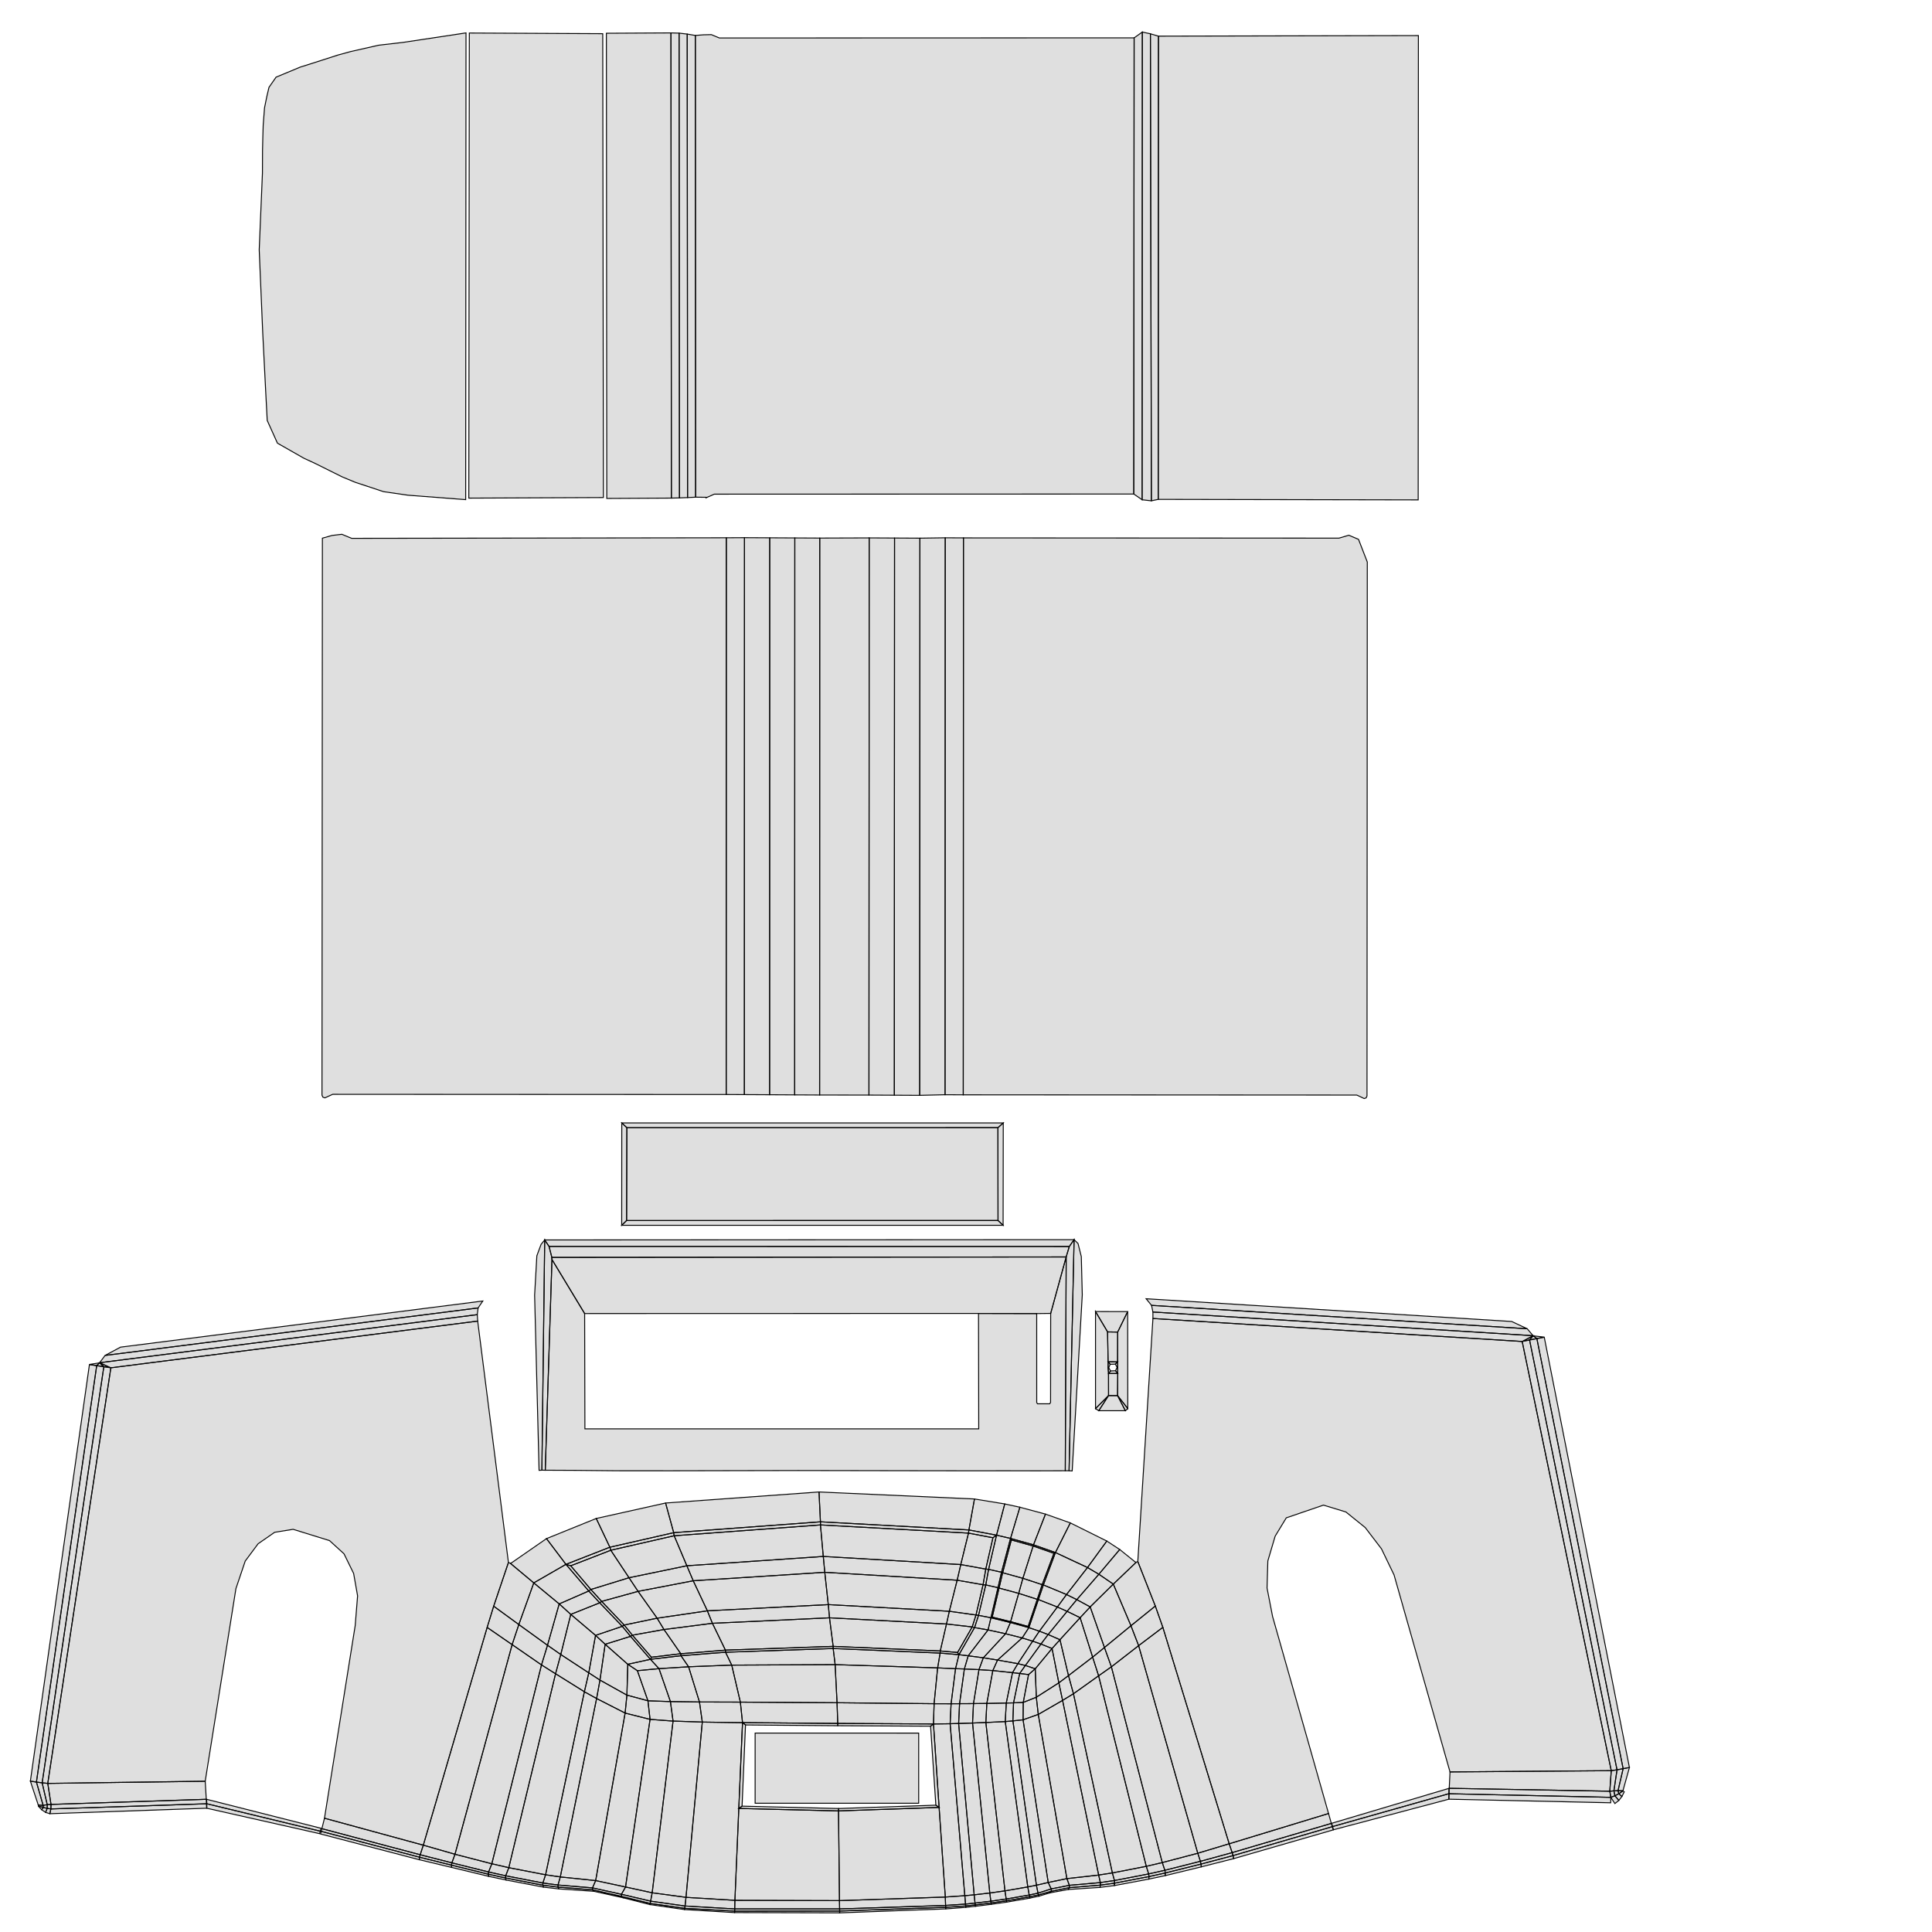 <?xml version="1.0" standalone="no"?>
<!DOCTYPE svg PUBLIC "-//W3C//DTD SVG 1.1//EN" 
  "http://www.w3.org/Graphics/SVG/1.1/DTD/svg11.dtd">
<svg width="2048" height="2048" viewBox="0 0 2048 2048"
     xmlns="http://www.w3.org/2000/svg" version="1.1">
<desc>'machine3.blend', Machine, (Blender 2.78 (sub 0))</desc>
<polygon stroke="black" stroke-width="1" fill="grey" fill-opacity="0.25" points="711.251,34.887 642.792,35.262 643.227,528.379 711.687,528.004 " />
<polygon stroke="black" stroke-width="1" fill="grey" fill-opacity="0.25" points="639.625,527.413 638.926,35.704 497.512,35.015 496.952,528.036 " />
<polygon stroke="black" stroke-width="1" fill="grey" fill-opacity="0.25" points="280.409,114.288 278.992,132.610 278.591,145.861 278.283,159.344 278.249,167.387 278.195,183.526 274.773,264.739 278.516,353.069 280.470,391.602 281.889,419.589 283.268,445.692 294.097,469.779 322.041,485.694 334.021,491.237 362.709,505.507 376.519,511.235 406.565,521.185 432.503,524.946 493.631,529.638 493.986,34.870 427.163,44.949 401.353,47.929 371.625,54.668 358.090,58.390 330.041,67.418 318.318,71.111 292.640,81.788 285.127,92.586 282.823,102.395 " />
<polygon stroke="black" stroke-width="1" fill="grey" fill-opacity="0.25" points="1184.788,1412.041 1195.370,1390.362 1161.293,1390.300 1174.093,1411.872 " />
<polygon stroke="black" stroke-width="1" fill="grey" fill-opacity="0.25" points="1184.700,1479.446 1184.877,1455.886 1175.075,1455.998 1175.103,1479.377 " />
<polygon stroke="black" stroke-width="1" fill="grey" fill-opacity="0.25" points="1195.490,1493.149 1195.370,1390.362 1184.788,1412.041 1184.703,1443.598 1184.842,1449.413 1184.877,1455.886 1184.700,1479.446 " />
<polygon stroke="black" stroke-width="1" fill="grey" fill-opacity="0.25" points="1184.191,1449.405 1182.470,1453.030 1184.877,1455.886 1184.842,1449.413 " />
<polygon stroke="black" stroke-width="1" fill="grey" fill-opacity="0.25" points="1176.886,1446.231 1182.275,1446.034 1184.703,1443.598 1174.625,1443.541 " />
<polygon stroke="black" stroke-width="1" fill="grey" fill-opacity="0.25" points="973.845,1837.157 886.395,1837.156 800.472,1837.156 800.472,1911.519 886.391,1911.519 973.845,1911.520 " />
<polygon stroke="black" stroke-width="1" fill="grey" fill-opacity="0.25" points="1057.853,1195.408 1063.494,1190.367 659.113,1190.367 664.513,1195.435 " />
<polygon stroke="black" stroke-width="1" fill="grey" fill-opacity="0.25" points="1057.956,1293.803 1063.331,1298.872 1063.494,1190.367 1057.853,1195.408 " />
<polygon stroke="black" stroke-width="1" fill="grey" fill-opacity="0.25" points="1057.853,1195.408 664.513,1195.435 664.202,1293.841 1057.956,1293.803 " />
<polygon stroke="black" stroke-width="1" fill="grey" fill-opacity="0.25" points="1503.330,529.894 1503.550,37.710 1228.024,38.321 1227.784,529.349 " />
<polygon stroke="black" stroke-width="1" fill="grey" fill-opacity="0.25" points="868.950,570.380 868.827,1160.747 921.135,1160.817 921.370,570.194 " />
<polygon stroke="black" stroke-width="1" fill="grey" fill-opacity="0.25" points="1220.507,530.875 1219.485,35.829 1210.900,33.975 1210.666,529.767 " />
<polygon stroke="black" stroke-width="1" fill="grey" fill-opacity="0.25" points="94.847,1446.360 102.544,1447.528 105.536,1444.695 " />
<polygon stroke="black" stroke-width="1" fill="grey" fill-opacity="0.25" points="102.544,1447.528 110.084,1448.703 105.536,1444.695 " />
<polygon stroke="black" stroke-width="1" fill="grey" fill-opacity="0.25" points="110.084,1448.703 116.609,1449.678 105.536,1444.695 " />
<polygon stroke="black" stroke-width="1" fill="grey" fill-opacity="0.25" points="1614.613,1421.649 1621.439,1420.305 1625.222,1416.039 " />
<polygon stroke="black" stroke-width="1" fill="grey" fill-opacity="0.25" points="1621.439,1420.305 1629.069,1418.848 1625.222,1416.039 " />
<polygon stroke="black" stroke-width="1" fill="grey" fill-opacity="0.25" points="1629.069,1418.848 1636.927,1417.390 1625.222,1416.039 " />
<polygon stroke="black" stroke-width="1" fill="grey" fill-opacity="0.25" points="711.251,34.887 711.687,528.004 720.286,527.792 719.866,35.125 " />
<polygon stroke="black" stroke-width="1" fill="grey" fill-opacity="0.25" points="719.866,35.125 720.286,527.792 728.861,527.445 728.490,36.128 " />
<polygon stroke="black" stroke-width="1" fill="grey" fill-opacity="0.25" points="728.490,36.128 728.861,527.445 737.403,527.020 737.099,37.570 " />
<polygon stroke="black" stroke-width="1" fill="grey" fill-opacity="0.25" points="1177.295,1453.260 1175.241,1449.785 1174.588,1449.849 1175.075,1455.998 " />
<polygon stroke="black" stroke-width="1" fill="grey" fill-opacity="0.25" points="1175.241,1449.785 1176.886,1446.231 1174.625,1443.541 1174.588,1449.849 " />
<polygon stroke="black" stroke-width="1" fill="grey" fill-opacity="0.25" points="1182.470,1453.030 1177.295,1453.260 1175.075,1455.998 1184.877,1455.886 " />
<polygon stroke="black" stroke-width="1" fill="grey" fill-opacity="0.25" points="1182.275,1446.034 1184.191,1449.405 1184.842,1449.413 1184.703,1443.598 " />
<polygon stroke="black" stroke-width="1" fill="grey" fill-opacity="0.25" points="1161.293,1390.300 1161.293,1493.180 1175.103,1479.377 1175.075,1455.998 1174.588,1449.849 1174.625,1443.541 1174.093,1411.872 " />
<polygon stroke="black" stroke-width="1" fill="grey" fill-opacity="0.25" points="1164.733,1495.439 1175.103,1479.377 1161.293,1493.180 " />
<polygon stroke="black" stroke-width="1" fill="grey" fill-opacity="0.25" points="1192.949,1495.438 1184.700,1479.446 1175.103,1479.377 1164.733,1495.439 " />
<polygon stroke="black" stroke-width="1" fill="grey" fill-opacity="0.25" points="1195.490,1493.149 1184.700,1479.446 1192.949,1495.438 " />
<polygon stroke="black" stroke-width="1" fill="grey" fill-opacity="0.25" points="664.513,1195.435 659.113,1190.367 659.020,1298.884 664.202,1293.841 " />
<polygon stroke="black" stroke-width="1" fill="grey" fill-opacity="0.25" points="1184.703,1443.598 1184.788,1412.041 1174.093,1411.872 1174.625,1443.541 " />
<polygon stroke="black" stroke-width="1" fill="grey" fill-opacity="0.25" points="1057.956,1293.803 664.202,1293.841 659.020,1298.884 1063.331,1298.872 " />
<polygon stroke="black" stroke-width="1" fill="grey" fill-opacity="0.25" points="1227.784,529.349 1228.024,38.321 1219.485,35.829 1220.507,530.875 " />
<polygon stroke="black" stroke-width="1" fill="grey" fill-opacity="0.25" points="1210.666,529.767 1210.900,33.975 1202.210,40.125 1201.856,523.686 " />
<polygon stroke="black" stroke-width="1" fill="grey" fill-opacity="0.25" points="1202.210,40.125 762.556,40.261 754.078,36.708 745.579,36.903 737.099,37.570 737.403,527.020 748.794,527.169 748.616,527.647 757.162,523.821 1201.856,523.686 " />
<polygon stroke="black" stroke-width="1" fill="grey" fill-opacity="0.25" points="1438.241,1160.804 1446.125,1164.519 1448.168,1163.765 1449.079,1161.788 1449.383,595.735 1440.082,571.727 1429.819,567.358 1419.425,570.437 1021.275,570.191 1021.090,1160.557 " />
<polygon stroke="black" stroke-width="1" fill="grey" fill-opacity="0.25" points="1021.090,1160.557 1021.275,570.191 1001.961,570.087 1001.774,1160.453 " />
<polygon stroke="black" stroke-width="1" fill="grey" fill-opacity="0.25" points="1001.961,570.087 975.130,570.480 974.895,1161.103 1001.774,1160.453 " />
<polygon stroke="black" stroke-width="1" fill="grey" fill-opacity="0.25" points="948.249,570.336 948.014,1160.959 974.895,1161.103 975.130,570.480 " />
<polygon stroke="black" stroke-width="1" fill="grey" fill-opacity="0.25" points="948.249,570.336 921.370,570.194 921.135,1160.817 948.014,1160.959 " />
<polygon stroke="black" stroke-width="1" fill="grey" fill-opacity="0.25" points="769.800,1160.224 789.069,1160.325 789.194,569.959 769.926,570.063 " />
<polygon stroke="black" stroke-width="1" fill="grey" fill-opacity="0.25" points="789.194,569.959 789.069,1160.325 815.828,1160.467 815.952,570.100 " />
<polygon stroke="black" stroke-width="1" fill="grey" fill-opacity="0.25" points="815.828,1160.467 842.414,1160.607 842.537,570.241 815.952,570.100 " />
<polygon stroke="black" stroke-width="1" fill="grey" fill-opacity="0.25" points="842.537,570.241 842.414,1160.607 868.827,1160.747 868.950,570.380 " />
<polygon stroke="black" stroke-width="1" fill="grey" fill-opacity="0.25" points="769.800,1160.224 769.926,570.063 372.775,570.652 362.383,566.366 352.018,567.595 341.764,570.479 341.319,1160.918 342.248,1162.993 344.372,1163.804 352.649,1160.018 " />
<polygon stroke="black" stroke-width="1" fill="grey" fill-opacity="0.25" points="1411.262,1932.900 1408.324,1922.406 1302.984,1954.483 1306.126,1963.852 " />
<polygon stroke="black" stroke-width="1" fill="grey" fill-opacity="0.25" points="1113.095,2006.456 1114.410,2004.868 1100.893,2008.691 1101.310,2010.037 " />
<polygon stroke="black" stroke-width="1" fill="grey" fill-opacity="0.25" points="1115.225,1747.473 1103.446,1742.761 1086.936,1765.480 1097.394,1768.992 " />
<polygon stroke="black" stroke-width="1" fill="grey" fill-opacity="0.25" points="1613.581,1422.020 1222.149,1397.660 1206.115,1655.311 1224.684,1702.489 1232.658,1725.064 1302.984,1954.483 1408.324,1922.406 1348.993,1713.575 1343.120,1683.365 1343.964,1654.634 1351.711,1628.414 1363.515,1608.981 1402.900,1595.493 1426.690,1602.735 1447.191,1619.280 1464.418,1641.823 1477.749,1669.477 1537.076,1878.310 1708.003,1877.001 " />
<polygon stroke="black" stroke-width="1" fill="grey" fill-opacity="0.25" points="1706.454,1898.762 1708.003,1877.001 1537.076,1878.310 1536.247,1895.692 " />
<polygon stroke="black" stroke-width="1" fill="grey" fill-opacity="0.25" points="218.664,1907.329 217.529,1888.178 50.645,1890.462 54.061,1912.753 " />
<polygon stroke="black" stroke-width="1" fill="grey" fill-opacity="0.25" points="879.302,1714.934 755.174,1720.763 768.971,1749.207 883.203,1745.216 " />
<polygon stroke="black" stroke-width="1" fill="grey" fill-opacity="0.25" points="1100.616,1817.344 1098.543,1799.127 1084.674,1804.622 1084.486,1823.056 " />
<polygon stroke="black" stroke-width="1" fill="grey" fill-opacity="0.25" points="689.486,1758.933 665.458,1764.189 675.645,1771.015 698.562,1768.820 " />
<polygon stroke="black" stroke-width="1" fill="grey" fill-opacity="0.25" points="662.648,1815.933 631.426,1993.508 663.106,2000.307 689.096,1822.606 " />
<polygon stroke="black" stroke-width="1" fill="grey" fill-opacity="0.25" points="445.443,1966.125 448.723,1955.960 343.958,1927.380 341.189,1938.476 " />
<polygon stroke="black" stroke-width="1" fill="grey" fill-opacity="0.25" points="1536.119,1901.457 1707.549,1905.264 1706.454,1898.762 1536.247,1895.692 " />
<polygon stroke="black" stroke-width="1" fill="grey" fill-opacity="0.25" points="1130.963,1991.408 1100.616,1817.344 1084.486,1823.056 1111.143,1995.500 " />
<polygon stroke="black" stroke-width="1" fill="grey" fill-opacity="0.25" points="1016.533,1754.027 996.572,1752.339 993.930,1768.042 1012.923,1768.875 " />
<polygon stroke="black" stroke-width="1" fill="grey" fill-opacity="0.25" points="1098.543,1799.127 1097.394,1768.992 1090.302,1775.137 1084.674,1804.622 " />
<polygon stroke="black" stroke-width="1" fill="grey" fill-opacity="0.25" points="665.458,1764.189 664.544,1796.897 686.851,1802.926 675.645,1771.015 " />
<polygon stroke="black" stroke-width="1" fill="grey" fill-opacity="0.25" points="996.572,1752.339 883.194,1747.496 885.281,1764.597 993.930,1768.042 " />
<polygon stroke="black" stroke-width="1" fill="grey" fill-opacity="0.25" points="725.681,2024.210 725.851,2022.926 689.134,2017.727 688.854,2018.928 " />
<polygon stroke="black" stroke-width="1" fill="grey" fill-opacity="0.25" points="664.544,1796.897 662.648,1815.933 689.096,1822.606 686.851,1802.926 " />
<polygon stroke="black" stroke-width="1" fill="grey" fill-opacity="0.25" points="1133.573,1998.522 1130.963,1991.408 1111.143,1995.500 1114.304,2002.320 " />
<polygon stroke="black" stroke-width="1" fill="grey" fill-opacity="0.25" points="599.939,1658.281 579.306,1630.990 542.068,1656.773 540.950,1657.154 565.823,1677.930 " />
<polygon stroke="black" stroke-width="1" fill="grey" fill-opacity="0.25" points="1086.936,1765.480 1078.940,1763.541 1073.325,1773.072 1080.912,1773.965 " />
<polygon stroke="black" stroke-width="1" fill="grey" fill-opacity="0.25" points="593.926,1989.631 591.487,1998.192 628.068,2001.250 631.426,1993.508 " />
<polygon stroke="black" stroke-width="1" fill="grey" fill-opacity="0.25" points="1097.394,1768.992 1086.936,1765.480 1080.912,1773.965 1090.302,1775.137 " />
<polygon stroke="black" stroke-width="1" fill="grey" fill-opacity="0.25" points="1224.684,1702.489 1206.115,1655.311 1204.422,1656.045 1180.138,1679.227 1198.858,1723.353 " />
<polygon stroke="black" stroke-width="1" fill="grey" fill-opacity="0.25" points="883.194,1747.496 769.100,1751.443 775.651,1765.087 885.281,1764.597 " />
<polygon stroke="black" stroke-width="1" fill="grey" fill-opacity="0.25" points="691.347,2006.451 713.479,1824.409 689.096,1822.606 663.106,2000.307 " />
<polygon stroke="black" stroke-width="1" fill="grey" fill-opacity="0.25" points="1002.574,2023.510 1002.480,2021.837 890.067,2025.756 890.091,2027.708 " />
<polygon stroke="black" stroke-width="1" fill="grey" fill-opacity="0.25" points="1023.822,2021.869 1023.672,2020.398 1002.480,2021.837 1002.574,2023.510 " />
<polygon stroke="black" stroke-width="1" fill="grey" fill-opacity="0.25" points="1022.752,2009.520 1007.175,1827.229 989.530,1827.470 995.480,1915.926 1002.065,2010.944 " />
<polygon stroke="black" stroke-width="1" fill="grey" fill-opacity="0.25" points="890.091,2027.708 890.067,2025.756 778.767,2025.888 778.706,2027.406 " />
<polygon stroke="black" stroke-width="1" fill="grey" fill-opacity="0.25" points="1111.143,1995.500 1084.486,1823.056 1073.705,1824.217 1098.656,1998.415 " />
<polygon stroke="black" stroke-width="1" fill="grey" fill-opacity="0.25" points="1098.656,1998.415 1073.705,1824.217 1065.618,1824.933 1089.499,2000.226 " />
<polygon stroke="black" stroke-width="1" fill="grey" fill-opacity="0.25" points="1101.310,2010.037 1100.893,2008.691 1091.417,2010.686 1091.735,2012.075 " />
<polygon stroke="black" stroke-width="1" fill="grey" fill-opacity="0.25" points="1073.705,1824.217 1074.402,1805.101 1066.684,1805.257 1065.618,1824.933 " />
<polygon stroke="black" stroke-width="1" fill="grey" fill-opacity="0.25" points="1084.486,1823.056 1084.674,1804.622 1074.402,1805.101 1073.705,1824.217 " />
<polygon stroke="black" stroke-width="1" fill="grey" fill-opacity="0.25" points="888.050,1826.914 887.300,1804.978 784.807,1804.305 787.090,1826.068 " />
<polygon stroke="black" stroke-width="1" fill="grey" fill-opacity="0.25" points="713.479,1824.409 710.681,1803.742 686.851,1802.926 689.096,1822.606 " />
<polygon stroke="black" stroke-width="1" fill="grey" fill-opacity="0.25" points="1007.175,1827.229 1008.200,1806.043 990.189,1805.986 989.530,1827.470 " />
<polygon stroke="black" stroke-width="1" fill="grey" fill-opacity="0.25" points="989.530,1827.470 990.189,1805.986 887.300,1804.978 888.050,1826.914 " />
<polygon stroke="black" stroke-width="1" fill="grey" fill-opacity="0.25" points="990.189,1805.986 993.930,1768.042 885.281,1764.597 887.300,1804.978 " />
<polygon stroke="black" stroke-width="1" fill="grey" fill-opacity="0.25" points="1008.200,1806.043 1012.923,1768.875 993.930,1768.042 990.189,1805.986 " />
<polygon stroke="black" stroke-width="1" fill="grey" fill-opacity="0.25" points="710.681,1803.742 698.562,1768.820 675.645,1771.015 686.851,1802.926 " />
<polygon stroke="black" stroke-width="1" fill="grey" fill-opacity="0.25" points="887.300,1804.978 885.281,1764.597 775.651,1765.087 784.807,1804.305 " />
<polygon stroke="black" stroke-width="1" fill="grey" fill-opacity="0.25" points="1084.674,1804.622 1090.302,1775.137 1080.912,1773.965 1074.402,1805.101 " />
<polygon stroke="black" stroke-width="1" fill="grey" fill-opacity="0.25" points="1074.402,1805.101 1080.912,1773.965 1073.325,1773.072 1066.684,1805.257 " />
<polygon stroke="black" stroke-width="1" fill="grey" fill-opacity="0.25" points="1103.446,1742.761 1094.667,1739.705 1078.940,1763.541 1086.936,1765.480 " />
<polygon stroke="black" stroke-width="1" fill="grey" fill-opacity="0.25" points="1166.420,1995.598 1164.627,1987.627 1130.963,1991.408 1133.573,1998.522 " />
<polygon stroke="black" stroke-width="1" fill="grey" fill-opacity="0.25" points="635.989,1780.953 632.416,1800.510 662.648,1815.933 664.544,1796.897 " />
<polygon stroke="black" stroke-width="1" fill="grey" fill-opacity="0.25" points="631.426,1993.508 628.068,2001.250 658.757,2008.036 663.106,2000.307 " />
<polygon stroke="black" stroke-width="1" fill="grey" fill-opacity="0.25" points="1003.326,1721.501 879.302,1714.934 883.203,1745.216 996.723,1750.097 " />
<polygon stroke="black" stroke-width="1" fill="grey" fill-opacity="0.25" points="641.480,1742.983 635.989,1780.953 664.544,1796.897 665.458,1764.189 " />
<polygon stroke="black" stroke-width="1" fill="grey" fill-opacity="0.25" points="1122.423,1783.879 1115.225,1747.473 1097.394,1768.992 1098.543,1799.127 " />
<polygon stroke="black" stroke-width="1" fill="grey" fill-opacity="0.25" points="1030.594,1724.611 1003.326,1721.501 996.723,1750.097 1015.074,1751.690 " />
<polygon stroke="black" stroke-width="1" fill="grey" fill-opacity="0.25" points="1164.627,1987.627 1126.382,1802.484 1100.616,1817.344 1130.963,1991.408 " />
<polygon stroke="black" stroke-width="1" fill="grey" fill-opacity="0.25" points="632.416,1800.510 593.926,1989.631 631.426,1993.508 662.648,1815.933 " />
<polygon stroke="black" stroke-width="1" fill="grey" fill-opacity="0.25" points="668.404,1734.595 641.480,1742.983 665.458,1764.189 689.486,1758.933 " />
<polygon stroke="black" stroke-width="1" fill="grey" fill-opacity="0.25" points="1126.382,1802.484 1122.423,1783.879 1098.543,1799.127 1100.616,1817.344 " />
<polygon stroke="black" stroke-width="1" fill="grey" fill-opacity="0.25" points="1137.916,1795.428 1132.641,1776.200 1122.423,1783.879 1126.382,1802.484 " />
<polygon stroke="black" stroke-width="1" fill="grey" fill-opacity="0.25" points="659.632,1723.981 631.305,1733.559 641.480,1742.983 668.404,1734.595 " />
<polygon stroke="black" stroke-width="1" fill="grey" fill-opacity="0.25" points="619.459,1793.309 578.322,1987.347 593.926,1989.631 632.416,1800.510 " />
<polygon stroke="black" stroke-width="1" fill="grey" fill-opacity="0.25" points="1179.164,1985.378 1137.916,1795.428 1126.382,1802.484 1164.627,1987.627 " />
<polygon stroke="black" stroke-width="1" fill="grey" fill-opacity="0.25" points="1034.599,1711.968 1006.316,1708.009 1003.326,1721.501 1030.594,1724.611 " />
<polygon stroke="black" stroke-width="1" fill="grey" fill-opacity="0.25" points="1132.641,1776.200 1123.622,1738.146 1115.225,1747.473 1122.423,1783.879 " />
<polygon stroke="black" stroke-width="1" fill="grey" fill-opacity="0.25" points="631.305,1733.559 624.123,1773.279 635.989,1780.953 641.480,1742.983 " />
<polygon stroke="black" stroke-width="1" fill="grey" fill-opacity="0.25" points="1006.316,1708.009 878.013,1700.940 879.302,1714.934 1003.326,1721.501 " />
<polygon stroke="black" stroke-width="1" fill="grey" fill-opacity="0.25" points="578.322,1987.347 575.466,1996.064 591.487,1998.192 593.926,1989.631 " />
<polygon stroke="black" stroke-width="1" fill="grey" fill-opacity="0.25" points="624.123,1773.279 619.459,1793.309 632.416,1800.510 635.989,1780.953 " />
<polygon stroke="black" stroke-width="1" fill="grey" fill-opacity="0.25" points="1181.356,1993.441 1179.164,1985.378 1164.627,1987.627 1166.420,1995.598 " />
<polygon stroke="black" stroke-width="1" fill="grey" fill-opacity="0.25" points="1111.059,1732.690 1101.761,1729.102 1094.667,1739.705 1103.446,1742.761 " />
<polygon stroke="black" stroke-width="1" fill="grey" fill-opacity="0.25" points="878.013,1700.940 749.827,1707.537 755.174,1720.763 879.302,1714.934 " />
<polygon stroke="black" stroke-width="1" fill="grey" fill-opacity="0.25" points="1123.622,1738.146 1111.059,1732.690 1103.446,1742.761 1115.225,1747.473 " />
<polygon stroke="black" stroke-width="1" fill="grey" fill-opacity="0.25" points="1144.985,1714.824 1131.187,1708.079 1111.059,1732.690 1123.622,1738.146 " />
<polygon stroke="black" stroke-width="1" fill="grey" fill-opacity="0.25" points="874.290,1666.698 734.838,1675.678 749.827,1707.537 878.013,1700.940 " />
<polygon stroke="black" stroke-width="1" fill="grey" fill-opacity="0.25" points="1131.187,1708.079 1120.826,1703.500 1101.761,1729.102 1111.059,1732.690 " />
<polygon stroke="black" stroke-width="1" fill="grey" fill-opacity="0.25" points="1217.627,1986.442 1215.115,1978.371 1179.164,1985.378 1181.356,1993.441 " />
<polygon stroke="black" stroke-width="1" fill="grey" fill-opacity="0.25" points="594.432,1753.860 588.906,1774.257 619.459,1793.309 624.123,1773.279 " />
<polygon stroke="black" stroke-width="1" fill="grey" fill-opacity="0.25" points="539.334,1979.814 536.066,1988.417 575.466,1996.064 578.322,1987.347 " />
<polygon stroke="black" stroke-width="1" fill="grey" fill-opacity="0.25" points="1014.635,1675.096 874.290,1666.698 878.013,1700.940 1006.316,1708.009 " />
<polygon stroke="black" stroke-width="1" fill="grey" fill-opacity="0.25" points="605.033,1711.300 594.432,1753.860 624.123,1773.279 631.305,1733.559 " />
<polygon stroke="black" stroke-width="1" fill="grey" fill-opacity="0.25" points="1158.238,1756.602 1144.985,1714.824 1123.622,1738.146 1132.641,1776.200 " />
<polygon stroke="black" stroke-width="1" fill="grey" fill-opacity="0.25" points="1042.098,1679.886 1014.635,1675.096 1006.316,1708.009 1034.599,1711.968 " />
<polygon stroke="black" stroke-width="1" fill="grey" fill-opacity="0.25" points="1215.115,1978.371 1164.575,1776.415 1137.916,1795.428 1179.164,1985.378 " />
<polygon stroke="black" stroke-width="1" fill="grey" fill-opacity="0.25" points="588.906,1774.257 539.334,1979.814 578.322,1987.347 619.459,1793.309 " />
<polygon stroke="black" stroke-width="1" fill="grey" fill-opacity="0.25" points="635.732,1699.044 605.033,1711.300 631.305,1733.559 659.632,1723.981 " />
<polygon stroke="black" stroke-width="1" fill="grey" fill-opacity="0.25" points="1164.575,1776.415 1158.238,1756.602 1132.641,1776.200 1137.916,1795.428 " />
<polygon stroke="black" stroke-width="1" fill="grey" fill-opacity="0.25" points="1178.121,1766.892 1170.765,1746.431 1158.238,1756.602 1164.575,1776.415 " />
<polygon stroke="black" stroke-width="1" fill="grey" fill-opacity="0.25" points="624.102,1686.514 592.779,1700.198 605.033,1711.300 635.732,1699.044 " />
<polygon stroke="black" stroke-width="1" fill="grey" fill-opacity="0.25" points="574.007,1764.883 521.342,1975.665 539.334,1979.814 588.906,1774.257 " />
<polygon stroke="black" stroke-width="1" fill="grey" fill-opacity="0.25" points="1232.059,1974.407 1178.121,1766.892 1164.575,1776.415 1215.115,1978.371 " />
<polygon stroke="black" stroke-width="1" fill="grey" fill-opacity="0.25" points="1044.968,1663.296 1018.458,1658.500 1014.635,1675.096 1042.098,1679.886 " />
<polygon stroke="black" stroke-width="1" fill="grey" fill-opacity="0.25" points="1170.765,1746.431 1155.640,1703.381 1144.985,1714.824 1158.238,1756.602 " />
<polygon stroke="black" stroke-width="1" fill="grey" fill-opacity="0.25" points="592.779,1700.198 580.368,1744.044 594.432,1753.860 605.033,1711.300 " />
<polygon stroke="black" stroke-width="1" fill="grey" fill-opacity="0.25" points="1018.458,1658.500 872.706,1649.889 874.290,1666.698 1014.635,1675.096 " />
<polygon stroke="black" stroke-width="1" fill="grey" fill-opacity="0.25" points="521.342,1975.665 517.925,1984.373 536.066,1988.417 539.334,1979.814 " />
<polygon stroke="black" stroke-width="1" fill="grey" fill-opacity="0.25" points="580.368,1744.044 574.007,1764.883 588.906,1774.257 594.432,1753.860 " />
<polygon stroke="black" stroke-width="1" fill="grey" fill-opacity="0.25" points="1234.789,1982.575 1232.059,1974.407 1215.115,1978.371 1217.627,1986.442 " />
<polygon stroke="black" stroke-width="1" fill="grey" fill-opacity="0.25" points="1141.456,1695.675 1130.545,1690.264 1120.826,1703.500 1131.187,1708.079 " />
<polygon stroke="black" stroke-width="1" fill="grey" fill-opacity="0.25" points="872.706,1649.889 728.074,1659.764 734.838,1675.678 874.290,1666.698 " />
<polygon stroke="black" stroke-width="1" fill="grey" fill-opacity="0.25" points="1155.640,1703.381 1141.456,1695.675 1131.187,1708.079 1144.985,1714.824 " />
<polygon stroke="black" stroke-width="1" fill="grey" fill-opacity="0.25" points="1180.138,1679.227 1164.832,1668.754 1141.456,1695.675 1155.640,1703.381 " />
<polygon stroke="black" stroke-width="1" fill="grey" fill-opacity="0.25" points="869.725,1616.475 714.636,1627.958 728.074,1659.764 872.706,1649.889 " />
<polygon stroke="black" stroke-width="1" fill="grey" fill-opacity="0.25" points="1164.832,1668.754 1152.784,1661.635 1130.545,1690.264 1141.456,1695.675 " />
<polygon stroke="black" stroke-width="1" fill="grey" fill-opacity="0.25" points="1272.491,1973.061 1269.697,1964.520 1232.059,1974.407 1234.789,1982.575 " />
<polygon stroke="black" stroke-width="1" fill="grey" fill-opacity="0.25" points="549.970,1722.085 542.875,1743.376 574.007,1764.883 580.368,1744.044 " />
<polygon stroke="black" stroke-width="1" fill="grey" fill-opacity="0.25" points="482.294,1965.586 479.012,1974.697 517.925,1984.373 521.342,1975.665 " />
<polygon stroke="black" stroke-width="1" fill="grey" fill-opacity="0.25" points="1026.651,1625.169 869.725,1616.475 872.706,1649.889 1018.458,1658.500 " />
<polygon stroke="black" stroke-width="1" fill="grey" fill-opacity="0.25" points="565.823,1677.930 549.970,1722.085 580.368,1744.044 592.779,1700.198 " />
<polygon stroke="black" stroke-width="1" fill="grey" fill-opacity="0.25" points="1198.858,1723.353 1180.138,1679.227 1155.640,1703.381 1170.765,1746.431 " />
<polygon stroke="black" stroke-width="1" fill="grey" fill-opacity="0.25" points="1052.565,1630.080 1026.651,1625.169 1018.458,1658.500 1044.968,1663.296 " />
<polygon stroke="black" stroke-width="1" fill="grey" fill-opacity="0.25" points="1269.697,1964.520 1207.002,1744.456 1178.121,1766.892 1232.059,1974.407 " />
<polygon stroke="black" stroke-width="1" fill="grey" fill-opacity="0.25" points="542.875,1743.376 482.294,1965.586 521.342,1975.665 574.007,1764.883 " />
<polygon stroke="black" stroke-width="1" fill="grey" fill-opacity="0.25" points="599.939,1658.281 565.823,1677.930 592.779,1700.198 624.102,1686.514 " />
<polygon stroke="black" stroke-width="1" fill="grey" fill-opacity="0.25" points="1207.002,1744.456 1198.858,1723.353 1170.765,1746.431 1178.121,1766.892 " />
<polygon stroke="black" stroke-width="1" fill="grey" fill-opacity="0.25" points="1232.658,1725.064 1224.684,1702.489 1198.858,1723.353 1207.002,1744.456 " />
<polygon stroke="black" stroke-width="1" fill="grey" fill-opacity="0.25" points="540.950,1657.154 538.956,1656.308 523.305,1702.640 549.970,1722.085 565.823,1677.930 " />
<polygon stroke="black" stroke-width="1" fill="grey" fill-opacity="0.25" points="516.399,1725.112 448.723,1955.960 482.294,1965.586 542.875,1743.376 " />
<polygon stroke="black" stroke-width="1" fill="grey" fill-opacity="0.25" points="1302.984,1954.483 1232.658,1725.064 1207.002,1744.456 1269.697,1964.520 " />
<polygon stroke="black" stroke-width="1" fill="grey" fill-opacity="0.25" points="1065.070,1594.238 1032.977,1588.982 1027.082,1621.820 1056.375,1627.348 " />
<polygon stroke="black" stroke-width="1" fill="grey" fill-opacity="0.25" points="1204.422,1656.045 1203.193,1655.619 1186.941,1642.529 1164.832,1668.754 1180.138,1679.227 " />
<polygon stroke="black" stroke-width="1" fill="grey" fill-opacity="0.25" points="1032.977,1588.982 868.188,1581.550 869.695,1613.195 1027.082,1621.820 " />
<polygon stroke="black" stroke-width="1" fill="grey" fill-opacity="0.25" points="448.723,1955.960 445.443,1966.125 479.012,1974.697 482.294,1965.586 " />
<polygon stroke="black" stroke-width="1" fill="grey" fill-opacity="0.25" points="523.305,1702.640 516.399,1725.112 542.875,1743.376 549.970,1722.085 " />
<polygon stroke="black" stroke-width="1" fill="grey" fill-opacity="0.25" points="1186.941,1642.529 1173.250,1633.572 1152.784,1661.635 1164.832,1668.754 " />
<polygon stroke="black" stroke-width="1" fill="grey" fill-opacity="0.25" points="868.188,1581.550 705.544,1593.265 714.135,1624.684 869.695,1613.195 " />
<polygon stroke="black" stroke-width="1" fill="grey" fill-opacity="0.25" points="52.849,1922.606 219.019,1916.797 218.845,1912.061 53.916,1917.549 " />
<polygon stroke="black" stroke-width="1" fill="grey" fill-opacity="0.25" points="1535.991,1907.223 1707.421,1911.029 1707.549,1905.264 1536.119,1901.457 " />
<polygon stroke="black" stroke-width="1" fill="grey" fill-opacity="0.25" points="1412.647,1936.223 1535.832,1901.401 1535.905,1895.745 1411.618,1932.772 " />
<polygon stroke="black" stroke-width="1" fill="grey" fill-opacity="0.25" points="1307.712,1970.246 1413.246,1939.770 1412.256,1936.341 1306.973,1967.030 " />
<polygon stroke="black" stroke-width="1" fill="grey" fill-opacity="0.25" points="1306.973,1967.030 1412.256,1936.341 1411.262,1932.900 1306.126,1963.852 " />
<polygon stroke="black" stroke-width="1" fill="grey" fill-opacity="0.25" points="1113.095,2006.456 1132.505,2002.926 1133.487,2000.997 1114.410,2004.868 " />
<polygon stroke="black" stroke-width="1" fill="grey" fill-opacity="0.25" points="1114.410,2004.868 1133.487,2000.997 1133.573,1998.522 1114.304,2002.320 " />
<polygon stroke="black" stroke-width="1" fill="grey" fill-opacity="0.25" points="1273.396,1978.957 1307.712,1970.246 1306.973,1967.030 1273.075,1976.003 " />
<polygon stroke="black" stroke-width="1" fill="grey" fill-opacity="0.25" points="1273.075,1976.003 1306.973,1967.030 1306.126,1963.852 1272.491,1973.061 " />
<polygon stroke="black" stroke-width="1" fill="grey" fill-opacity="0.25" points="1132.505,2002.926 1166.005,2000.737 1166.441,1998.305 1133.487,2000.997 " />
<polygon stroke="black" stroke-width="1" fill="grey" fill-opacity="0.25" points="1133.487,2000.997 1166.441,1998.305 1166.420,1995.598 1133.573,1998.522 " />
<polygon stroke="black" stroke-width="1" fill="grey" fill-opacity="0.25" points="1166.005,2000.737 1181.264,1998.782 1181.534,1996.226 1166.441,1998.305 " />
<polygon stroke="black" stroke-width="1" fill="grey" fill-opacity="0.25" points="1166.441,1998.305 1181.534,1996.226 1181.356,1993.441 1166.420,1995.598 " />
<polygon stroke="black" stroke-width="1" fill="grey" fill-opacity="0.25" points="1181.264,1998.782 1217.791,1991.934 1217.924,1989.245 1181.534,1996.226 " />
<polygon stroke="black" stroke-width="1" fill="grey" fill-opacity="0.25" points="1181.534,1996.226 1217.924,1989.245 1217.627,1986.442 1181.356,1993.441 " />
<polygon stroke="black" stroke-width="1" fill="grey" fill-opacity="0.25" points="1217.791,1991.934 1235.264,1988.211 1235.215,1985.425 1217.924,1989.245 " />
<polygon stroke="black" stroke-width="1" fill="grey" fill-opacity="0.25" points="1217.924,1989.245 1235.215,1985.425 1234.789,1982.575 1217.627,1986.442 " />
<polygon stroke="black" stroke-width="1" fill="grey" fill-opacity="0.25" points="1235.264,1988.211 1273.396,1978.957 1273.075,1976.003 1235.215,1985.425 " />
<polygon stroke="black" stroke-width="1" fill="grey" fill-opacity="0.25" points="1235.215,1985.425 1273.075,1976.003 1272.491,1973.061 1234.789,1982.575 " />
<polygon stroke="black" stroke-width="1" fill="grey" fill-opacity="0.25" points="1306.126,1963.852 1302.984,1954.483 1269.697,1964.520 1272.491,1973.061 " />
<polygon stroke="black" stroke-width="1" fill="grey" fill-opacity="0.25" points="339.733,1944.058 444.380,1971.362 444.844,1968.728 340.456,1941.287 " />
<polygon stroke="black" stroke-width="1" fill="grey" fill-opacity="0.25" points="340.456,1941.287 444.844,1968.728 445.443,1966.125 341.189,1938.476 " />
<polygon stroke="black" stroke-width="1" fill="grey" fill-opacity="0.25" points="339.478,1941.112 219.228,1912.051 219.316,1916.835 338.836,1943.771 " />
<polygon stroke="black" stroke-width="1" fill="grey" fill-opacity="0.25" points="1413.510,1939.645 1535.680,1907.254 1535.832,1901.401 1412.647,1936.223 " />
<polygon stroke="black" stroke-width="1" fill="grey" fill-opacity="0.25" points="53.916,1917.549 218.845,1912.061 218.664,1907.329 54.061,1912.753 " />
<polygon stroke="black" stroke-width="1" fill="grey" fill-opacity="0.25" points="592.303,2002.323 629.297,2004.825 628.208,2003.351 591.611,2000.412 " />
<polygon stroke="black" stroke-width="1" fill="grey" fill-opacity="0.25" points="591.611,2000.412 628.208,2003.351 628.068,2001.250 591.487,1998.192 " />
<polygon stroke="black" stroke-width="1" fill="grey" fill-opacity="0.25" points="629.297,2004.825 660.132,2011.609 658.880,2010.317 628.208,2003.351 " />
<polygon stroke="black" stroke-width="1" fill="grey" fill-opacity="0.25" points="628.208,2003.351 658.880,2010.317 658.757,2008.036 628.068,2001.250 " />
<polygon stroke="black" stroke-width="1" fill="grey" fill-opacity="0.25" points="576.018,2000.430 592.303,2002.323 591.611,2000.412 575.460,1998.379 " />
<polygon stroke="black" stroke-width="1" fill="grey" fill-opacity="0.25" points="575.460,1998.379 591.611,2000.412 591.487,1998.192 575.466,1996.064 " />
<polygon stroke="black" stroke-width="1" fill="grey" fill-opacity="0.25" points="536.407,1992.900 576.018,2000.430 575.460,1998.379 535.955,1990.735 " />
<polygon stroke="black" stroke-width="1" fill="grey" fill-opacity="0.25" points="535.955,1990.735 575.460,1998.379 575.466,1996.064 536.066,1988.417 " />
<polygon stroke="black" stroke-width="1" fill="grey" fill-opacity="0.25" points="517.970,1988.995 536.407,1992.900 535.955,1990.735 517.701,1986.730 " />
<polygon stroke="black" stroke-width="1" fill="grey" fill-opacity="0.25" points="517.701,1986.730 535.955,1990.735 536.066,1988.417 517.925,1984.373 " />
<polygon stroke="black" stroke-width="1" fill="grey" fill-opacity="0.25" points="478.634,1979.526 517.970,1988.995 517.701,1986.730 478.646,1977.116 " />
<polygon stroke="black" stroke-width="1" fill="grey" fill-opacity="0.25" points="478.646,1977.116 517.701,1986.730 517.925,1984.373 479.012,1974.697 " />
<polygon stroke="black" stroke-width="1" fill="grey" fill-opacity="0.25" points="444.380,1971.362 478.634,1979.526 478.646,1977.116 444.844,1968.728 " />
<polygon stroke="black" stroke-width="1" fill="grey" fill-opacity="0.25" points="444.844,1968.728 478.646,1977.116 479.012,1974.697 445.443,1966.125 " />
<polygon stroke="black" stroke-width="1" fill="grey" fill-opacity="0.25" points="632.039,1609.644 579.306,1630.990 599.939,1658.281 646.480,1640.106 " />
<polygon stroke="black" stroke-width="1" fill="grey" fill-opacity="0.25" points="647.469,1643.326 604.997,1659.799 626.329,1684.941 666.798,1672.464 " />
<polygon stroke="black" stroke-width="1" fill="grey" fill-opacity="0.25" points="666.798,1672.464 626.329,1684.941 637.793,1697.555 676.388,1686.912 " />
<polygon stroke="black" stroke-width="1" fill="grey" fill-opacity="0.25" points="676.388,1686.912 637.793,1697.555 661.648,1722.606 696.582,1715.348 " />
<polygon stroke="black" stroke-width="1" fill="grey" fill-opacity="0.25" points="696.582,1715.348 661.648,1722.606 670.358,1733.361 703.856,1727.352 " />
<polygon stroke="black" stroke-width="1" fill="grey" fill-opacity="0.25" points="703.856,1727.352 670.358,1733.361 690.527,1756.738 721.644,1753.001 " />
<polygon stroke="black" stroke-width="1" fill="grey" fill-opacity="0.25" points="741.474,1804.181 729.947,1766.861 698.562,1768.820 710.681,1803.742 " />
<polygon stroke="black" stroke-width="1" fill="grey" fill-opacity="0.25" points="744.467,1825.468 741.474,1804.181 710.681,1803.742 713.479,1824.409 " />
<polygon stroke="black" stroke-width="1" fill="grey" fill-opacity="0.25" points="727.189,2011.272 744.467,1825.468 713.479,1824.409 691.347,2006.451 " />
<polygon stroke="black" stroke-width="1" fill="grey" fill-opacity="0.25" points="721.856,1755.136 689.486,1758.933 698.562,1768.820 729.947,1766.861 " />
<polygon stroke="black" stroke-width="1" fill="grey" fill-opacity="0.25" points="1134.589,1614.347 1108.237,1605.022 1095.548,1637.583 1118.801,1645.768 " />
<polygon stroke="black" stroke-width="1" fill="grey" fill-opacity="0.25" points="1117.226,1646.568 1095.158,1638.825 1084.290,1673.073 1104.755,1679.833 " />
<polygon stroke="black" stroke-width="1" fill="grey" fill-opacity="0.25" points="1104.755,1679.833 1084.290,1673.073 1079.849,1689.043 1099.585,1695.371 " />
<polygon stroke="black" stroke-width="1" fill="grey" fill-opacity="0.25" points="1099.585,1695.371 1079.849,1689.043 1071.283,1719.019 1089.892,1724.168 " />
<polygon stroke="black" stroke-width="1" fill="grey" fill-opacity="0.25" points="1090.651,1725.346 1071.043,1719.938 1065.945,1731.847 1083.545,1736.292 " />
<polygon stroke="black" stroke-width="1" fill="grey" fill-opacity="0.25" points="1083.545,1736.292 1065.945,1731.847 1042.339,1757.341 1057.471,1759.728 " />
<polygon stroke="black" stroke-width="1" fill="grey" fill-opacity="0.25" points="1046.082,1805.721 1052.441,1770.875 1037.748,1769.883 1031.931,1805.903 " />
<polygon stroke="black" stroke-width="1" fill="grey" fill-opacity="0.25" points="1045.049,1825.903 1046.082,1805.721 1031.931,1805.903 1030.919,1826.489 " />
<polygon stroke="black" stroke-width="1" fill="grey" fill-opacity="0.25" points="1065.318,2004.397 1045.049,1825.903 1030.919,1826.489 1049.219,2006.673 " />
<polygon stroke="black" stroke-width="1" fill="grey" fill-opacity="0.25" points="1067.206,2016.321 1066.951,2014.919 1050.585,2017.249 1050.803,2018.659 " />
<polygon stroke="black" stroke-width="1" fill="grey" fill-opacity="0.25" points="1057.471,1759.728 1042.339,1757.341 1037.748,1769.883 1052.441,1770.875 " />
<polygon stroke="black" stroke-width="1" fill="grey" fill-opacity="0.25" points="1108.237,1605.022 1081.093,1597.716 1071.199,1630.806 1095.548,1637.583 " />
<polygon stroke="black" stroke-width="1" fill="grey" fill-opacity="0.25" points="1095.158,1638.825 1072.050,1632.376 1062.857,1667.174 1084.290,1673.073 " />
<polygon stroke="black" stroke-width="1" fill="grey" fill-opacity="0.25" points="1084.290,1673.073 1062.857,1667.174 1059.031,1683.429 1079.849,1689.043 " />
<polygon stroke="black" stroke-width="1" fill="grey" fill-opacity="0.25" points="1079.849,1689.043 1059.031,1683.429 1051.764,1714.228 1071.283,1719.019 " />
<polygon stroke="black" stroke-width="1" fill="grey" fill-opacity="0.25" points="1071.043,1719.938 1050.449,1714.894 1047.370,1727.809 1065.945,1731.847 " />
<polygon stroke="black" stroke-width="1" fill="grey" fill-opacity="0.25" points="1065.945,1731.847 1047.370,1727.809 1026.340,1755.220 1042.339,1757.341 " />
<polygon stroke="black" stroke-width="1" fill="grey" fill-opacity="0.25" points="1031.931,1805.903 1037.748,1769.883 1022.277,1769.169 1017.173,1805.981 " />
<polygon stroke="black" stroke-width="1" fill="grey" fill-opacity="0.25" points="1030.919,1826.489 1031.931,1805.903 1017.173,1805.981 1016.171,1826.984 " />
<polygon stroke="black" stroke-width="1" fill="grey" fill-opacity="0.25" points="1049.219,2006.673 1030.919,1826.489 1016.171,1826.984 1032.652,2008.601 " />
<polygon stroke="black" stroke-width="1" fill="grey" fill-opacity="0.25" points="1050.803,2018.659 1050.585,2017.249 1033.832,2019.307 1034.020,2020.736 " />
<polygon stroke="black" stroke-width="1" fill="grey" fill-opacity="0.25" points="1042.339,1757.341 1026.340,1755.220 1022.277,1769.169 1037.748,1769.883 " />
<polygon stroke="black" stroke-width="1" fill="grey" fill-opacity="0.25" points="1078.940,1763.541 1057.471,1759.728 1052.441,1770.875 1073.325,1773.072 " />
<polygon stroke="black" stroke-width="1" fill="grey" fill-opacity="0.25" points="1091.735,2012.075 1091.417,2010.686 1066.951,2014.919 1067.206,2016.321 " />
<polygon stroke="black" stroke-width="1" fill="grey" fill-opacity="0.25" points="1089.499,2000.226 1065.618,1824.933 1045.049,1825.903 1065.318,2004.397 " />
<polygon stroke="black" stroke-width="1" fill="grey" fill-opacity="0.25" points="1065.618,1824.933 1066.684,1805.257 1046.082,1805.721 1045.049,1825.903 " />
<polygon stroke="black" stroke-width="1" fill="grey" fill-opacity="0.25" points="1066.684,1805.257 1073.325,1773.072 1052.441,1770.875 1046.082,1805.721 " />
<polygon stroke="black" stroke-width="1" fill="grey" fill-opacity="0.25" points="1094.667,1739.705 1083.545,1736.292 1057.471,1759.728 1078.940,1763.541 " />
<polygon stroke="black" stroke-width="1" fill="grey" fill-opacity="0.25" points="1101.761,1729.102 1090.651,1725.346 1083.545,1736.292 1094.667,1739.705 " />
<polygon stroke="black" stroke-width="1" fill="grey" fill-opacity="0.25" points="1120.826,1703.500 1100.717,1695.600 1090.651,1725.346 1101.761,1729.102 " />
<polygon stroke="black" stroke-width="1" fill="grey" fill-opacity="0.25" points="1130.545,1690.264 1106.018,1680.088 1100.717,1695.600 1120.826,1703.500 " />
<polygon stroke="black" stroke-width="1" fill="grey" fill-opacity="0.25" points="1152.784,1661.635 1118.801,1645.768 1106.018,1680.088 1130.545,1690.264 " />
<polygon stroke="black" stroke-width="1" fill="grey" fill-opacity="0.25" points="1173.250,1633.572 1134.589,1614.347 1118.801,1645.768 1152.784,1661.635 " />
<polygon stroke="black" stroke-width="1" fill="grey" fill-opacity="0.25" points="1071.283,1719.019 1051.764,1714.228 1050.449,1714.894 1071.043,1719.938 " />
<polygon stroke="black" stroke-width="1" fill="grey" fill-opacity="0.25" points="1072.050,1632.376 1095.158,1638.825 1095.548,1637.583 1071.199,1630.806 " />
<polygon stroke="black" stroke-width="1" fill="grey" fill-opacity="0.25" points="1062.857,1667.174 1072.050,1632.376 1071.199,1630.806 1061.649,1666.665 " />
<polygon stroke="black" stroke-width="1" fill="grey" fill-opacity="0.25" points="1059.031,1683.429 1062.857,1667.174 1061.649,1666.665 1057.916,1682.999 " />
<polygon stroke="black" stroke-width="1" fill="grey" fill-opacity="0.25" points="1051.764,1714.228 1059.031,1683.429 1057.916,1682.999 1050.449,1714.894 " />
<polygon stroke="black" stroke-width="1" fill="grey" fill-opacity="0.25" points="1089.892,1724.168 1071.283,1719.019 1071.043,1719.938 1090.651,1725.346 " />
<polygon stroke="black" stroke-width="1" fill="grey" fill-opacity="0.25" points="1095.158,1638.825 1117.226,1646.568 1118.801,1645.768 1095.548,1637.583 " />
<polygon stroke="black" stroke-width="1" fill="grey" fill-opacity="0.25" points="1099.585,1695.371 1089.892,1724.168 1090.651,1725.346 1100.717,1695.600 " />
<polygon stroke="black" stroke-width="1" fill="grey" fill-opacity="0.25" points="1104.755,1679.833 1099.585,1695.371 1100.717,1695.600 1106.018,1680.088 " />
<polygon stroke="black" stroke-width="1" fill="grey" fill-opacity="0.25" points="1117.226,1646.568 1104.755,1679.833 1106.018,1680.088 1118.801,1645.768 " />
<polygon stroke="black" stroke-width="1" fill="grey" fill-opacity="0.25" points="1081.093,1597.716 1065.070,1594.238 1056.375,1627.348 1071.199,1630.806 " />
<polygon stroke="black" stroke-width="1" fill="grey" fill-opacity="0.25" points="1071.199,1630.806 1056.375,1627.348 1047.950,1663.566 1061.649,1666.665 " />
<polygon stroke="black" stroke-width="1" fill="grey" fill-opacity="0.25" points="1061.649,1666.665 1047.950,1663.566 1044.930,1680.091 1057.916,1682.999 " />
<polygon stroke="black" stroke-width="1" fill="grey" fill-opacity="0.25" points="1057.916,1682.999 1044.930,1680.091 1037.279,1712.338 1050.449,1714.894 " />
<polygon stroke="black" stroke-width="1" fill="grey" fill-opacity="0.25" points="1050.449,1714.894 1037.279,1712.338 1033.071,1725.307 1047.370,1727.809 " />
<polygon stroke="black" stroke-width="1" fill="grey" fill-opacity="0.25" points="1047.370,1727.809 1033.071,1725.307 1016.533,1754.027 1026.340,1755.220 " />
<polygon stroke="black" stroke-width="1" fill="grey" fill-opacity="0.25" points="1017.173,1805.981 1022.277,1769.169 1012.923,1768.875 1008.200,1806.043 " />
<polygon stroke="black" stroke-width="1" fill="grey" fill-opacity="0.25" points="1016.171,1826.984 1017.173,1805.981 1008.200,1806.043 1007.175,1827.229 " />
<polygon stroke="black" stroke-width="1" fill="grey" fill-opacity="0.25" points="1032.652,2008.601 1016.171,1826.984 1007.175,1827.229 1022.752,2009.520 " />
<polygon stroke="black" stroke-width="1" fill="grey" fill-opacity="0.25" points="1034.020,2020.736 1033.832,2019.307 1023.672,2020.398 1023.822,2021.869 " />
<polygon stroke="black" stroke-width="1" fill="grey" fill-opacity="0.25" points="1026.340,1755.220 1016.533,1754.027 1012.923,1768.875 1022.277,1769.169 " />
<polygon stroke="black" stroke-width="1" fill="grey" fill-opacity="0.25" points="883.203,1745.216 768.971,1749.207 769.100,1751.443 883.194,1747.496 " />
<polygon stroke="black" stroke-width="1" fill="grey" fill-opacity="0.25" points="996.723,1750.097 883.203,1745.216 883.194,1747.496 996.572,1752.339 " />
<polygon stroke="black" stroke-width="1" fill="grey" fill-opacity="0.25" points="721.644,1753.001 690.527,1756.738 689.486,1758.933 721.856,1755.136 " />
<polygon stroke="black" stroke-width="1" fill="grey" fill-opacity="0.25" points="647.469,1643.326 714.636,1627.958 714.135,1624.684 646.480,1640.106 " />
<polygon stroke="black" stroke-width="1" fill="grey" fill-opacity="0.25" points="869.725,1616.475 1026.651,1625.169 1027.082,1621.820 869.695,1613.195 " />
<polygon stroke="black" stroke-width="1" fill="grey" fill-opacity="0.25" points="714.636,1627.958 869.725,1616.475 869.695,1613.195 714.135,1624.684 " />
<polygon stroke="black" stroke-width="1" fill="grey" fill-opacity="0.25" points="626.329,1684.941 604.997,1659.799 599.939,1658.281 624.102,1686.514 " />
<polygon stroke="black" stroke-width="1" fill="grey" fill-opacity="0.25" points="637.793,1697.555 626.329,1684.941 624.102,1686.514 635.732,1699.044 " />
<polygon stroke="black" stroke-width="1" fill="grey" fill-opacity="0.25" points="661.648,1722.606 637.793,1697.555 635.732,1699.044 659.632,1723.981 " />
<polygon stroke="black" stroke-width="1" fill="grey" fill-opacity="0.25" points="670.358,1733.361 661.648,1722.606 659.632,1723.981 668.404,1734.595 " />
<polygon stroke="black" stroke-width="1" fill="grey" fill-opacity="0.25" points="690.527,1756.738 670.358,1733.361 668.404,1734.595 689.486,1758.933 " />
<polygon stroke="black" stroke-width="1" fill="grey" fill-opacity="0.25" points="1015.074,1751.690 996.723,1750.097 996.572,1752.339 1016.533,1754.027 " />
<polygon stroke="black" stroke-width="1" fill="grey" fill-opacity="0.25" points="1026.651,1625.169 1052.565,1630.080 1056.375,1627.348 1027.082,1621.820 " />
<polygon stroke="black" stroke-width="1" fill="grey" fill-opacity="0.25" points="1052.565,1630.080 1044.968,1663.296 1047.950,1663.566 1056.375,1627.348 " />
<polygon stroke="black" stroke-width="1" fill="grey" fill-opacity="0.25" points="1044.968,1663.296 1042.098,1679.886 1044.930,1680.091 1047.950,1663.566 " />
<polygon stroke="black" stroke-width="1" fill="grey" fill-opacity="0.25" points="1042.098,1679.886 1034.599,1711.968 1037.279,1712.338 1044.930,1680.091 " />
<polygon stroke="black" stroke-width="1" fill="grey" fill-opacity="0.25" points="1034.599,1711.968 1030.594,1724.611 1033.071,1725.307 1037.279,1712.338 " />
<polygon stroke="black" stroke-width="1" fill="grey" fill-opacity="0.25" points="1030.594,1724.611 1015.074,1751.690 1016.533,1754.027 1033.071,1725.307 " />
<polygon stroke="black" stroke-width="1" fill="grey" fill-opacity="0.25" points="578.010,1558.482 585.107,1335.112 584.990,1332.898 582.008,1321.238 577.394,1314.386 574.415,1558.448 " />
<polygon stroke="black" stroke-width="1" fill="grey" fill-opacity="0.25" points="1138.575,1314.091 1133.240,1559.050 1136.549,1559.258 1147.261,1372.584 1146.231,1332.021 1142.749,1318.130 " />
<polygon stroke="black" stroke-width="1" fill="grey" fill-opacity="0.25" points="582.008,1321.238 1133.506,1321.337 1138.575,1314.091 577.394,1314.386 " />
<polygon stroke="black" stroke-width="1" fill="grey" fill-opacity="0.25" points="506.805,1386.474 511.773,1379.133 127.750,1428.034 111.363,1436.829 " />
<polygon stroke="black" stroke-width="1" fill="grey" fill-opacity="0.25" points="505.921,1393.569 506.805,1386.474 111.363,1436.829 105.612,1444.544 " />
<polygon stroke="black" stroke-width="1" fill="grey" fill-opacity="0.25" points="506.371,1400.417 505.921,1393.569 105.612,1444.544 117.519,1449.933 " />
<polygon stroke="black" stroke-width="1" fill="grey" fill-opacity="0.25" points="1602.489,1400.835 1214.934,1376.717 1220.684,1383.758 1618.907,1408.540 " />
<polygon stroke="black" stroke-width="1" fill="grey" fill-opacity="0.25" points="1625.119,1415.871 1222.129,1390.792 1222.149,1397.660 1613.581,1422.020 " />
<polygon stroke="black" stroke-width="1" fill="grey" fill-opacity="0.25" points="1618.907,1408.540 1220.684,1383.758 1222.129,1390.792 1625.119,1415.871 " />
<polygon stroke="black" stroke-width="1" fill="grey" fill-opacity="0.25" points="110.046,1448.822 44.679,1889.892 50.645,1890.462 117.519,1449.933 " />
<polygon stroke="black" stroke-width="1" fill="grey" fill-opacity="0.25" points="1613.581,1422.020 1708.003,1877.001 1714.116,1876.063 1621.414,1420.530 " />
<polygon stroke="black" stroke-width="1" fill="grey" fill-opacity="0.25" points="1721.775,1899.418 1720.428,1898.384 1715.985,1901.437 1719.305,1904.343 " />
<polygon stroke="black" stroke-width="1" fill="grey" fill-opacity="0.25" points="1719.305,1904.343 1715.985,1901.437 1711.858,1903.575 1716.022,1908.541 " />
<polygon stroke="black" stroke-width="1" fill="grey" fill-opacity="0.25" points="1716.022,1908.541 1711.858,1903.575 1707.549,1905.264 1711.854,1911.856 " />
<polygon stroke="black" stroke-width="1" fill="grey" fill-opacity="0.25" points="1720.428,1898.384 1720.398,1898.288 1715.170,1898.193 1715.985,1901.437 " />
<polygon stroke="black" stroke-width="1" fill="grey" fill-opacity="0.25" points="1715.985,1901.437 1715.170,1898.193 1710.781,1898.379 1711.858,1903.575 " />
<polygon stroke="black" stroke-width="1" fill="grey" fill-opacity="0.25" points="1711.858,1903.575 1710.781,1898.379 1706.454,1898.762 1707.549,1905.264 " />
<polygon stroke="black" stroke-width="1" fill="grey" fill-opacity="0.25" points="1720.398,1898.288 1727.252,1873.610 1720.590,1874.863 1715.170,1898.193 " />
<polygon stroke="black" stroke-width="1" fill="grey" fill-opacity="0.25" points="1715.170,1898.193 1720.590,1874.863 1714.116,1876.063 1710.781,1898.379 " />
<polygon stroke="black" stroke-width="1" fill="grey" fill-opacity="0.25" points="1710.781,1898.379 1714.116,1876.063 1708.003,1877.001 1706.454,1898.762 " />
<polygon stroke="black" stroke-width="1" fill="grey" fill-opacity="0.25" points="40.876,1914.569 40.740,1914.759 44.254,1918.453 45.775,1915.934 " />
<polygon stroke="black" stroke-width="1" fill="grey" fill-opacity="0.25" points="45.775,1915.934 44.254,1918.453 48.338,1921.217 50.039,1916.960 " />
<polygon stroke="black" stroke-width="1" fill="grey" fill-opacity="0.25" points="50.039,1916.960 48.338,1921.217 52.849,1922.606 53.916,1917.549 " />
<polygon stroke="black" stroke-width="1" fill="grey" fill-opacity="0.25" points="40.545,1913.354 40.876,1914.569 45.775,1915.934 45.715,1913.741 " />
<polygon stroke="black" stroke-width="1" fill="grey" fill-opacity="0.25" points="45.715,1913.741 45.775,1915.934 50.039,1916.960 50.050,1913.003 " />
<polygon stroke="black" stroke-width="1" fill="grey" fill-opacity="0.25" points="50.050,1913.003 50.039,1916.960 53.916,1917.549 54.061,1912.753 " />
<polygon stroke="black" stroke-width="1" fill="grey" fill-opacity="0.25" points="54.061,1912.753 50.645,1890.462 44.679,1889.892 50.050,1913.003 " />
<polygon stroke="black" stroke-width="1" fill="grey" fill-opacity="0.25" points="50.050,1913.003 44.679,1889.892 38.610,1889.041 45.715,1913.741 " />
<polygon stroke="black" stroke-width="1" fill="grey" fill-opacity="0.25" points="45.715,1913.741 38.610,1889.041 32.194,1888.087 40.545,1913.354 " />
<polygon stroke="black" stroke-width="1" fill="grey" fill-opacity="0.25" points="1629.156,1419.057 1720.590,1874.863 1727.252,1873.610 1636.986,1417.565 " />
<polygon stroke="black" stroke-width="1" fill="grey" fill-opacity="0.25" points="1621.414,1420.530 1714.116,1876.063 1720.590,1874.863 1629.156,1419.057 " />
<polygon stroke="black" stroke-width="1" fill="grey" fill-opacity="0.25" points="688.854,2018.928 689.134,2017.727 658.880,2010.317 660.132,2011.609 " />
<polygon stroke="black" stroke-width="1" fill="grey" fill-opacity="0.25" points="658.757,2008.036 689.684,2015.297 691.347,2006.451 663.106,2000.307 " />
<polygon stroke="black" stroke-width="1" fill="grey" fill-opacity="0.25" points="658.880,2010.317 689.134,2017.727 689.684,2015.297 658.757,2008.036 " />
<polygon stroke="black" stroke-width="1" fill="grey" fill-opacity="0.25" points="726.170,2020.450 778.853,2023.547 779.035,2014.422 727.189,2011.272 " />
<polygon stroke="black" stroke-width="1" fill="grey" fill-opacity="0.25" points="725.851,2022.926 778.767,2025.888 778.853,2023.547 726.170,2020.450 " />
<polygon stroke="black" stroke-width="1" fill="grey" fill-opacity="0.25" points="778.853,2023.547 890.037,2023.538 889.888,2014.756 779.035,2014.422 " />
<polygon stroke="black" stroke-width="1" fill="grey" fill-opacity="0.25" points="778.767,2025.888 890.067,2025.756 890.037,2023.538 778.853,2023.547 " />
<polygon stroke="black" stroke-width="1" fill="grey" fill-opacity="0.25" points="890.037,2023.538 1002.375,2019.835 1002.065,2010.944 889.888,2014.756 " />
<polygon stroke="black" stroke-width="1" fill="grey" fill-opacity="0.25" points="890.067,2025.756 1002.480,2021.837 1002.375,2019.835 890.037,2023.538 " />
<polygon stroke="black" stroke-width="1" fill="grey" fill-opacity="0.25" points="1023.474,2018.399 1033.582,2017.362 1032.652,2008.601 1022.752,2009.520 " />
<polygon stroke="black" stroke-width="1" fill="grey" fill-opacity="0.25" points="1002.375,2019.835 1023.474,2018.399 1022.752,2009.520 1002.065,2010.944 " />
<polygon stroke="black" stroke-width="1" fill="grey" fill-opacity="0.25" points="1050.292,2015.327 1066.608,2013.007 1065.318,2004.397 1049.219,2006.673 " />
<polygon stroke="black" stroke-width="1" fill="grey" fill-opacity="0.25" points="1033.582,2017.362 1050.292,2015.327 1049.219,2006.673 1032.652,2008.601 " />
<polygon stroke="black" stroke-width="1" fill="grey" fill-opacity="0.25" points="1023.672,2020.398 1033.832,2019.307 1033.582,2017.362 1023.474,2018.399 " />
<polygon stroke="black" stroke-width="1" fill="grey" fill-opacity="0.25" points="1002.480,2021.837 1023.672,2020.398 1023.474,2018.399 1002.375,2019.835 " />
<polygon stroke="black" stroke-width="1" fill="grey" fill-opacity="0.25" points="1050.585,2017.249 1066.951,2014.919 1066.608,2013.007 1050.292,2015.327 " />
<polygon stroke="black" stroke-width="1" fill="grey" fill-opacity="0.25" points="1033.832,2019.307 1050.585,2017.249 1050.292,2015.327 1033.582,2017.362 " />
<polygon stroke="black" stroke-width="1" fill="grey" fill-opacity="0.25" points="1090.991,2008.792 1100.333,2006.829 1098.656,1998.415 1089.499,2000.226 " />
<polygon stroke="black" stroke-width="1" fill="grey" fill-opacity="0.25" points="1100.333,2006.829 1114.304,2002.320 1111.143,1995.500 1098.656,1998.415 " />
<polygon stroke="black" stroke-width="1" fill="grey" fill-opacity="0.25" points="1091.417,2010.686 1100.893,2008.691 1100.333,2006.829 1090.991,2008.792 " />
<polygon stroke="black" stroke-width="1" fill="grey" fill-opacity="0.25" points="1100.893,2008.691 1114.410,2004.868 1114.304,2002.320 1100.333,2006.829 " />
<polygon stroke="black" stroke-width="1" fill="grey" fill-opacity="0.25" points="1066.951,2014.919 1091.417,2010.686 1090.991,2008.792 1066.608,2013.007 " />
<polygon stroke="black" stroke-width="1" fill="grey" fill-opacity="0.25" points="1066.608,2013.007 1090.991,2008.792 1089.499,2000.226 1065.318,2004.397 " />
<polygon stroke="black" stroke-width="1" fill="grey" fill-opacity="0.25" points="340.320,1938.056 219.029,1907.330 219.228,1912.051 339.478,1941.112 " />
<polygon stroke="black" stroke-width="1" fill="grey" fill-opacity="0.25" points="889.888,2014.756 888.878,1919.651 783.154,1917.027 779.035,2014.422 " />
<polygon stroke="black" stroke-width="1" fill="grey" fill-opacity="0.25" points="689.134,2017.727 725.851,2022.926 726.170,2020.450 689.684,2015.297 " />
<polygon stroke="black" stroke-width="1" fill="grey" fill-opacity="0.25" points="689.684,2015.297 726.170,2020.450 727.189,2011.272 691.347,2006.451 " />
<polygon stroke="black" stroke-width="1" fill="grey" fill-opacity="0.25" points="604.997,1659.799 647.469,1643.326 646.480,1640.106 599.939,1658.281 " />
<polygon stroke="black" stroke-width="1" fill="grey" fill-opacity="0.25" points="768.971,1749.207 721.644,1753.001 721.856,1755.136 769.100,1751.443 " />
<polygon stroke="black" stroke-width="1" fill="grey" fill-opacity="0.25" points="769.100,1751.443 721.856,1755.136 729.947,1766.861 775.651,1765.087 " />
<polygon stroke="black" stroke-width="1" fill="grey" fill-opacity="0.25" points="779.035,2014.422 783.154,1917.027 787.090,1826.068 744.467,1825.468 727.189,2011.272 " />
<polygon stroke="black" stroke-width="1" fill="grey" fill-opacity="0.25" points="787.090,1826.068 784.807,1804.305 741.474,1804.181 744.467,1825.468 " />
<polygon stroke="black" stroke-width="1" fill="grey" fill-opacity="0.25" points="784.807,1804.305 775.651,1765.087 729.947,1766.861 741.474,1804.181 " />
<polygon stroke="black" stroke-width="1" fill="grey" fill-opacity="0.25" points="755.174,1720.763 703.856,1727.352 721.644,1753.001 768.971,1749.207 " />
<polygon stroke="black" stroke-width="1" fill="grey" fill-opacity="0.25" points="749.827,1707.537 696.582,1715.348 703.856,1727.352 755.174,1720.763 " />
<polygon stroke="black" stroke-width="1" fill="grey" fill-opacity="0.25" points="734.838,1675.678 676.388,1686.912 696.582,1715.348 749.827,1707.537 " />
<polygon stroke="black" stroke-width="1" fill="grey" fill-opacity="0.25" points="728.074,1659.764 666.798,1672.464 676.388,1686.912 734.838,1675.678 " />
<polygon stroke="black" stroke-width="1" fill="grey" fill-opacity="0.25" points="714.636,1627.958 647.469,1643.326 666.798,1672.464 728.074,1659.764 " />
<polygon stroke="black" stroke-width="1" fill="grey" fill-opacity="0.25" points="705.544,1593.265 632.039,1609.644 646.480,1640.106 714.135,1624.684 " />
<polygon stroke="black" stroke-width="1" fill="grey" fill-opacity="0.25" points="778.706,2027.406 778.767,2025.888 725.851,2022.926 725.681,2024.210 " />
<polygon stroke="black" stroke-width="1" fill="grey" fill-opacity="0.25" points="584.990,1332.898 1130.192,1332.422 1133.506,1321.337 582.008,1321.238 " />
<polygon stroke="black" stroke-width="1" fill="grey" fill-opacity="0.25" points="102.486,1447.698 38.610,1889.041 44.679,1889.892 110.046,1448.822 " />
<polygon stroke="black" stroke-width="1" fill="grey" fill-opacity="0.25" points="94.787,1446.552 32.194,1888.087 38.610,1889.041 102.486,1447.698 " />
<polygon stroke="black" stroke-width="1" fill="grey" fill-opacity="0.25" points="1138.575,1314.091 1133.506,1321.337 1130.192,1332.422 1129.233,1559.058 1133.240,1559.050 " />
<polygon stroke="black" stroke-width="1" fill="grey" fill-opacity="0.25" points="1002.065,2010.944 995.480,1915.926 888.878,1919.651 889.888,2014.756 " />
<polygon stroke="black" stroke-width="1" fill="grey" fill-opacity="0.25" points="888.029,1829.332 986.456,1829.847 989.530,1827.470 888.050,1826.914 " />
<polygon stroke="black" stroke-width="1" fill="grey" fill-opacity="0.25" points="790.267,1828.527 888.029,1829.332 888.050,1826.914 787.090,1826.068 " />
<polygon stroke="black" stroke-width="1" fill="grey" fill-opacity="0.25" points="888.861,1917.116 786.617,1914.596 783.154,1917.027 888.878,1919.651 " />
<polygon stroke="black" stroke-width="1" fill="grey" fill-opacity="0.25" points="986.456,1829.847 992.040,1913.569 995.480,1915.926 989.530,1827.470 " />
<polygon stroke="black" stroke-width="1" fill="grey" fill-opacity="0.25" points="786.617,1914.596 790.267,1828.527 787.090,1826.068 783.154,1917.027 " />
<polygon stroke="black" stroke-width="1" fill="grey" fill-opacity="0.25" points="992.040,1913.569 888.861,1917.116 888.878,1919.651 995.480,1915.926 " />
<polygon stroke="black" stroke-width="1" fill="grey" fill-opacity="0.25" points="1129.233,1559.058 1130.192,1332.422 1113.763,1392.263 1113.647,1486.660 1112.728,1488.080 1099.747,1488.073 1098.968,1486.792 1098.948,1392.445 1037.278,1392.298 1037.504,1514.634 620.021,1514.630 619.745,1392.404 585.107,1335.112 578.010,1558.482 611.422,1558.645 653.986,1559.066 712.039,1559.085 846.159,1558.807 982.084,1559.044 1007.869,1559.071 1021.831,1559.093 1042.298,1559.100 1064.564,1559.070 1099.457,1559.135 1112.696,1559.087 " />
<polygon stroke="black" stroke-width="1" fill="grey" fill-opacity="0.25" points="506.371,1400.417 117.519,1449.933 50.645,1890.462 217.529,1888.178 250.098,1683.948 259.963,1654.763 273.567,1636.481 291.116,1624.299 310.718,1621.142 349.310,1633.108 364.661,1647.103 374.850,1667.887 379.056,1691.690 376.527,1723.151 343.958,1927.380 448.723,1955.960 516.399,1725.112 523.305,1702.640 538.956,1656.308 " />
<polygon stroke="black" stroke-width="1" fill="grey" fill-opacity="0.25" points="566.718,1372.935 571.440,1558.615 574.415,1558.448 577.394,1314.386 573.567,1319.057 569.084,1331.164 " />
<polygon stroke="black" stroke-width="1" fill="grey" fill-opacity="0.25" points="1130.192,1332.422 584.990,1332.898 585.107,1335.112 619.745,1392.404 1037.278,1392.298 1098.948,1392.445 1113.763,1392.263 " />

</svg>
